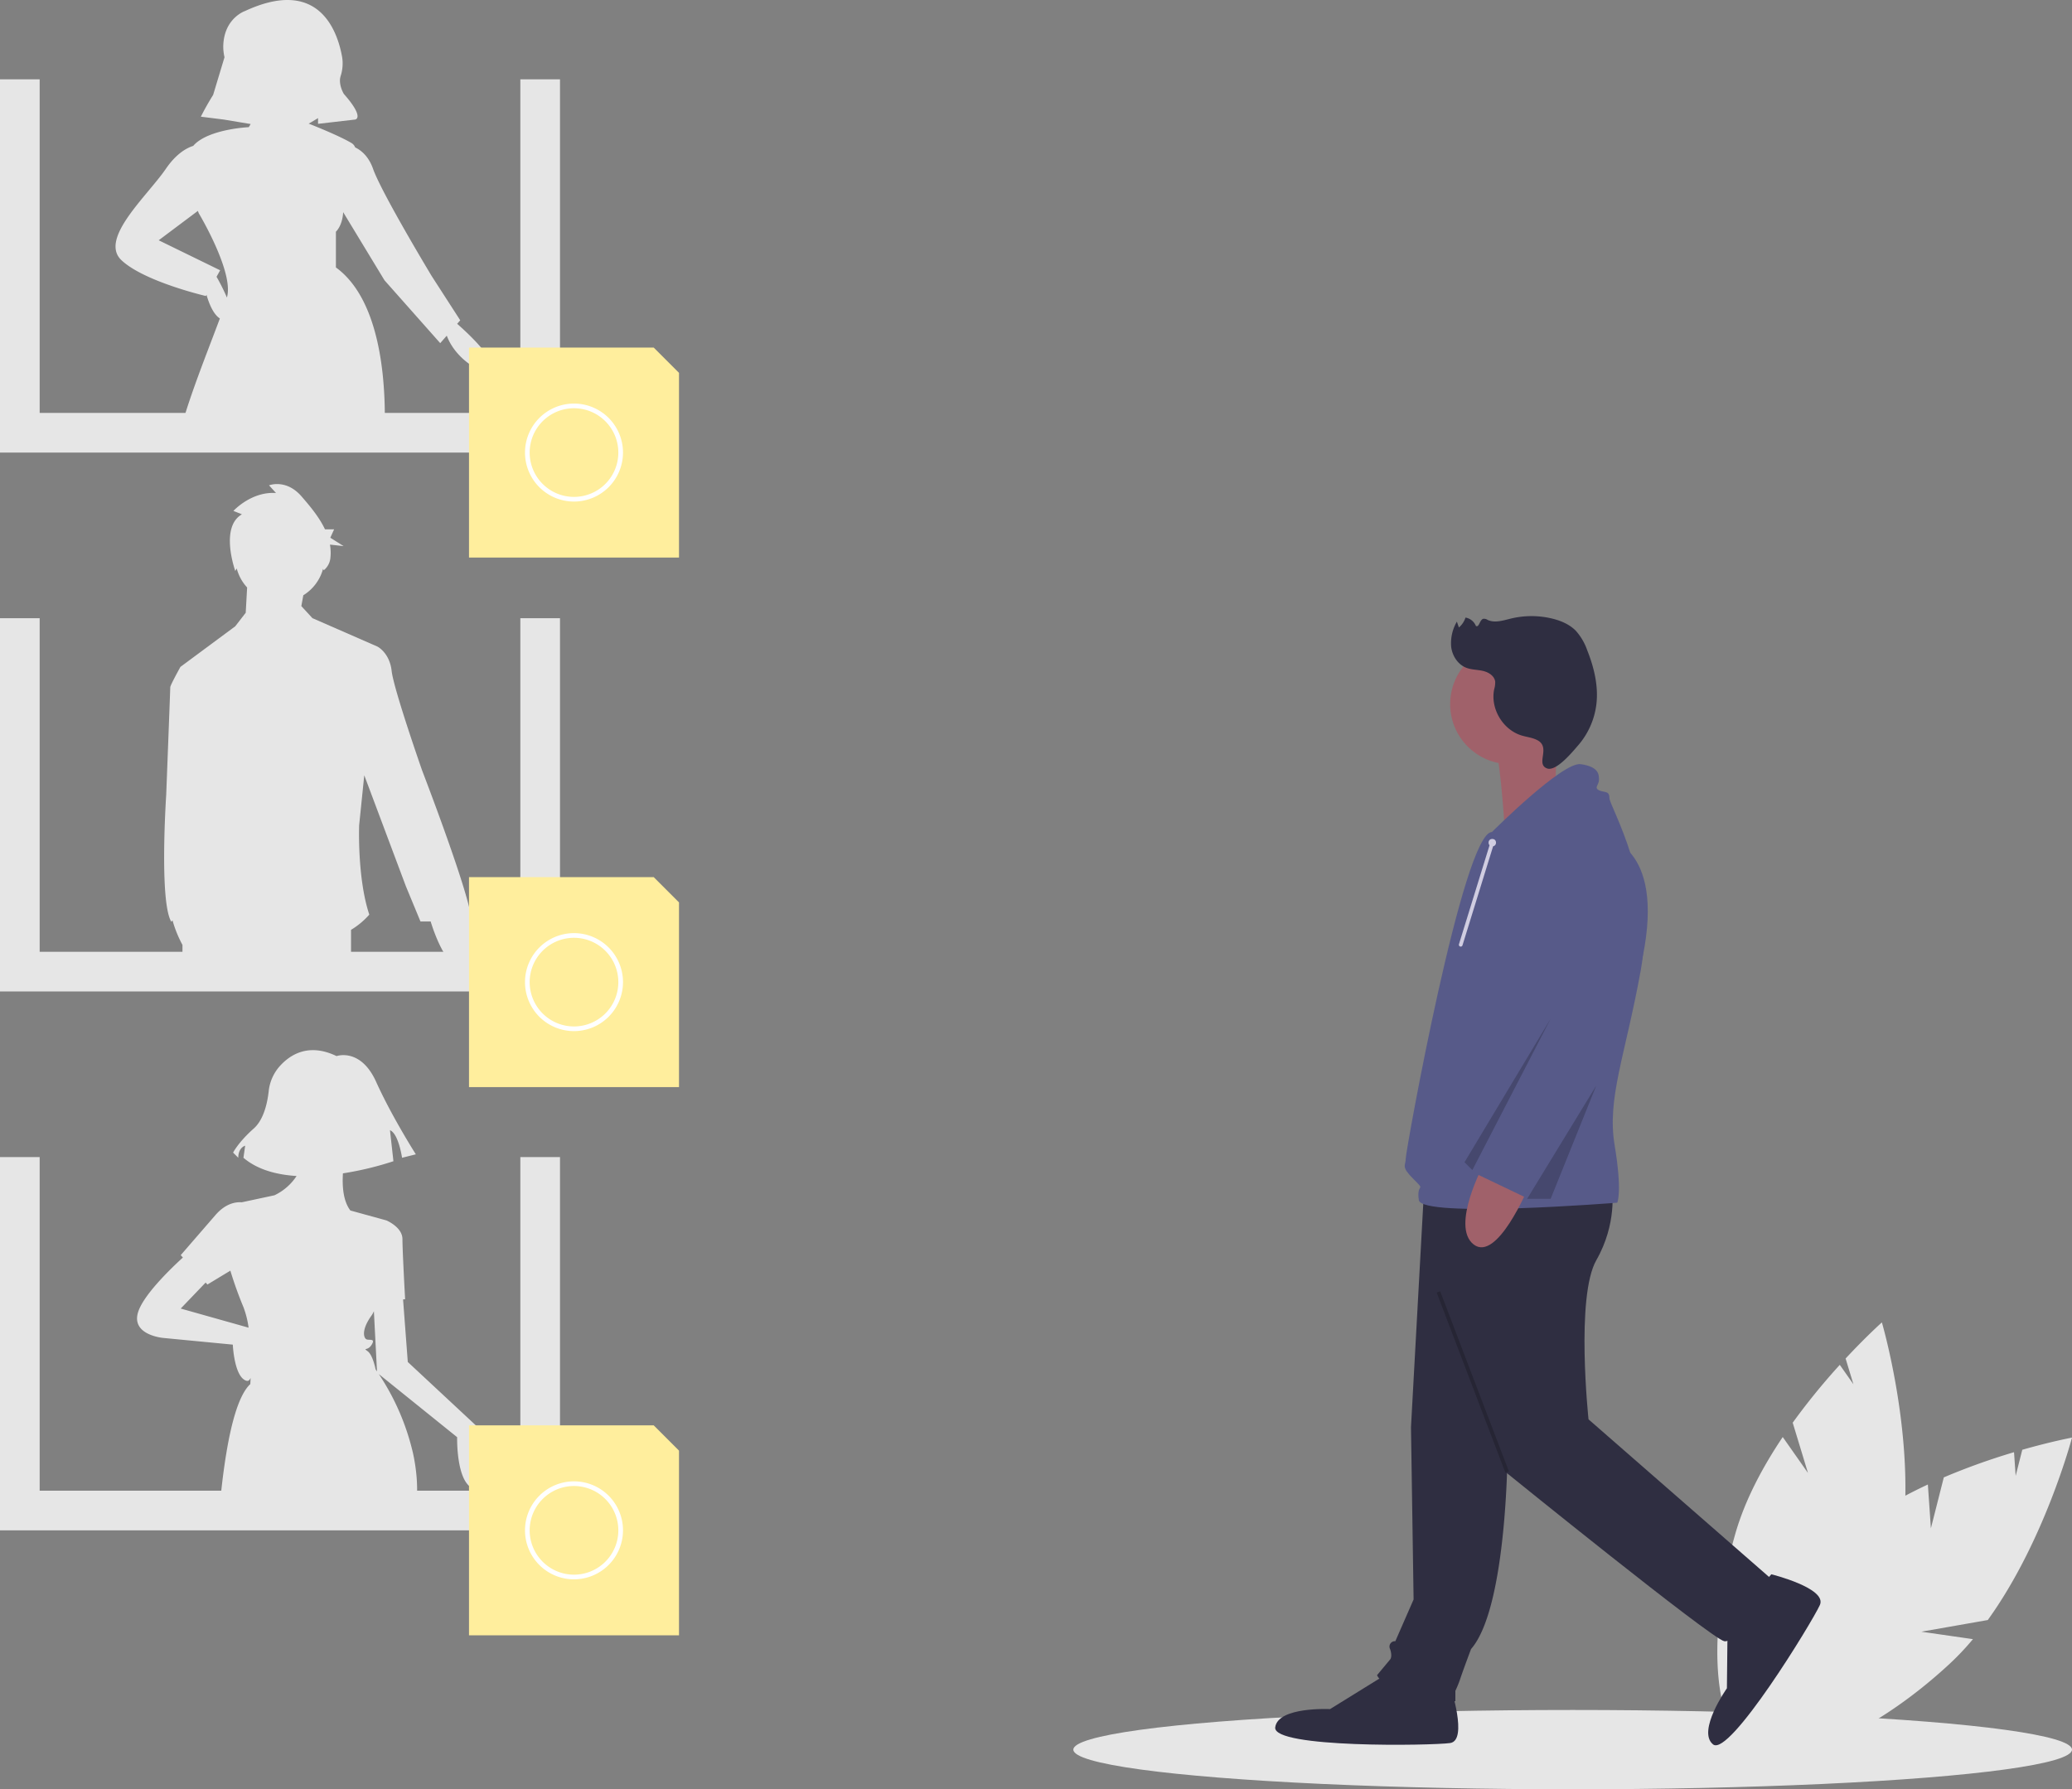 <svg id="fcb9129a-8421-465f-8817-beceb46f7383" data-name="Layer 1" xmlns="http://www.w3.org/2000/svg" width="888" height="767" viewBox="0 0 888 767"><rect x="0" y="0" width="888" height="767" fill="#808080" stroke="none"/><title>anonymous_feedback</title><path d="M983.525,721.639l5.538-21.844a283.646,283.646,0,0,1,30.093-10.796l.699,10.152,2.836-11.184c12.682-3.621,21.309-5.216,21.309-5.216s-11.654,44.316-36.097,78.196l-28.481,5.003,22.126,3.19a114.757,114.757,0,0,1-9.897,10.489c-35.558,33.005-75.162,48.148-88.459,33.823s4.749-52.694,40.306-85.699c11.023-10.232,24.871-18.443,38.732-24.905Z" transform="translate(-156 -66.5)" fill="#e6e6e6"/><path d="M930.852,697.917l-6.55-21.562a283.644,283.644,0,0,1,20.18-24.797l5.846,8.329-3.354-11.04c8.984-9.655,15.545-15.48,15.545-15.48s12.931,43.96,9.519,85.597l-21.795,19.005,20.59-8.706a114.755,114.755,0,0,1-3.051,14.095c-13.379,46.634-39.454,80.068-58.242,74.678s-23.173-47.563-9.794-94.197c4.147-14.457,11.757-28.644,20.283-41.34Z" transform="translate(-156 -66.5)" fill="#e6e6e6"/><ellipse cx="674" cy="750" rx="214" ry="17" fill="#e6e6e6"/><polygon points="223 34 223 177 17 177 17 34 0 34 0 194 240 194 240 34 223 34" fill="#e6e6e6"/><polygon points="223 265 223 408 17 408 17 265 0 265 0 425 240 425 240 265 223 265" fill="#e6e6e6"/><polygon points="223 496 223 639 17 639 17 496 0 496 0 656 240 656 240 496 223 496" fill="#e6e6e6"/><path d="M351.928,205.301l1.316-1.504-12.249-18.987S319.558,149.287,315.883,138.875c-1.88-5.325-5.04-7.924-7.68-9.195L308.2,129.67a3.639,3.639,0,0,0-1.5-1.82c-4.79-2.87-14.42-6.78-18.41-8.36l-.002-.001.953-.52,3.062-1.837v2.45l15.924-1.837s4.287-.612-4.9-11.024c0,0-2.426-4.043-1.365-7.531a17.591,17.591,0,0,0,.669-8.226c-2.058-11.482-10.133-34.309-41.564-19.766,0,0-8.923,2.974-9.376,14.72a20.304,20.304,0,0,0,.524,5.122l-4.863,16.126c-1.879,3.025-3.65,6.113-5.243,9.299l-.028.056,9.8,1.225h0l11.539,1.923c-.25.464-.526.909-.816,1.343-.603.033-16.667.843-23.284,7.45a5.174,5.174,0,0,0-.49.56l-.003.004c-3.052.976-7.4,3.49-11.752,9.85-7.962,11.637-28.786,30.011-18.987,39.198s36.136,15.312,36.136,15.312l.278-.501c1.13,3.901,2.964,8.351,5.728,10.124l-.001.003c-2.47,6.67-5.94,15.52-9.23,24.49-2.12,5.8-4.17,11.66-5.81,17h85.73a170.166,170.166,0,0,0-.86-17c-1.79-17.33-6.91-36.77-20.1-46.36V165.82s2.798-2.439,3.11-8.376l17.713,29.203L344.669,213.596l2.81-3.212c3.75,10.305,16.459,17.959,18.626,13.624C368.087,220.046,356.453,209.277,351.928,205.301Zm-103.123-20.161,1.544-2.78L224.013,169.498l16.797-12.598c.22.62.35.96.35.96s14.7,24.5,12.25,35.52c-.05.2-.1.42-.16.66l-0.0.001A85.797,85.797,0,0,0,248.805,185.14Z" transform="translate(-156 -66.5)" fill="#e6e6e6"/><path d="M261.308,329.16l-4.481,5.802-23.501,17.408s-4.352,7.834-4.352,8.704-1.741,46.132-1.741,46.132-3.046,45.696,2.176,54.401l.53-.57.001.004a50.895,50.895,0,0,0,4.26,10.5v3.96h72.24V465.088a33.074,33.074,0,0,0,7.834-6.528c-5.222-15.667-4.352-38.298-4.352-38.298l2.192-21.429,17.828,47.541L336.201,461.5h4.369c1.286,4.239,8.339,25.712,17.375,19.009,6.123-4.542,3.212-13.198.03-19.24.462-8.625-21.07-64.509-21.07-64.509s-12.186-34.816-13.056-42.65-6.093-10.445-6.093-10.445L289.903,331.48l-4.758-5.165h0l.845-4.648a19.153,19.153,0,0,0,8.46-11.327c.18.378.295.617.295.617a7.711,7.711,0,0,0,2.823-5.044,20.076,20.076,0,0,0-.159-5.959l5.861.645-5.711-3.593,1.632-3.593h-3.909c-2.517-5.341-6.553-10.081-10.042-14.115-6.637-7.672-13.938-4.75-13.938-4.75l2.987,3.288c-10.619-.731-18.252,7.672-18.252,7.672l3.65,1.461c-9.624,5.48-2.857,24.268-2.857,24.268s.263-.399.63-1.068a19.079,19.079,0,0,0,4.45,8.157Zm-.129,2.32-.036.072.165-2.391Z" transform="translate(-156 -66.5)" fill="#e6e6e6"/><path d="M330.767,650.33l-2.023-26.808.878-.098s-1.145-20.609-1.145-25.761-6.87-8.015-6.87-8.015l-1.814-.499-13.628-3.753c-3.056-3.969-3.555-10.262-3.194-15.923a136.071,136.071,0,0,0,21.64-5.202l-1.478-13.299c3.694,1.478,5.172,11.821,5.172,11.821l5.91-1.478s-10.343-16.254-16.993-31.03-16.992-11.082-16.992-11.082c-12.19-5.869-20.242-.426-24.661,4.695a19.21,19.21,0,0,0-4.423,10.461c-.515,4.614-2.015,11.995-6.379,15.874-6.649,5.91-8.866,10.343-8.866,10.343l2.216,2.216c0-4.433,2.955-5.172,2.955-5.172l-.739,5.172c6.006,5.116,14.223,7.283,22.774,7.816a23.249,23.249,0,0,1-9.496,8.266l-13.993,2.999c-2.863-.2-7.075.624-11.289,5.486-7.442,8.587-14.884,17.174-14.884,17.174l.929,1.022c-5.605,5.122-17.1,16.292-19.248,23.594-2.862,9.732,10.877,10.877,10.877,10.877l29.768,2.862s.573,13.739,5.725,15.457c.891.297,1.501-.201,1.907-1.208-.047,1.158-.097,2.069-.134,2.672-4.715,4.346-8.003,15.9-10.282,29.691-.9,5.42-1.65,11.18-2.26,17h84.03c.01-.42.01-.82.01-1.21,0-1.79-.07-3.57-.2-5.32a77.832,77.832,0,0,0-1.55-10.47,103.047,103.047,0,0,0-14.667-33.984l33.566,27.053s-.572,22.899,9.159,22.326S361,678.5,361,678.5ZM233.448,627.431,244.131,616.284l.766.843,9.826-5.948a164.392,164.392,0,0,0,5.63,15.68,40.294,40.294,0,0,1,2.191,8.766ZM317.57,654.36c-.21-.31-.41-.59-.58-.84l-.013-.018c-.245-1.205-1.372-6.243-3.383-7.751-2.29-1.717,0,0,1.717-2.862s-1.145-1.717-2.29-2.29-2.29-4.007,2.29-10.304a8.897,8.897,0,0,0,.926-1.745l1.335,25.815Z" transform="translate(-156 -66.5)" fill="#e6e6e6"/><polygon points="280.167 611 201 611 201 701 291 701 291 621.833 280.167 611" fill="#ffee9d"/><path d="M402,743.5a21,21,0,1,1,21-21A21.024,21.024,0,0,1,402,743.5Zm0-40a19,19,0,1,0,19,19A19.022,19.022,0,0,0,402,703.5Z" transform="translate(-156 -66.5)" fill="#fff"/><polygon points="280.167 376 201 376 201 466 291 466 291 386.833 280.167 376" fill="#ffee9d"/><path d="M402,508.5a21,21,0,1,1,21-21A21.024,21.024,0,0,1,402,508.5Zm0-40a19,19,0,1,0,19,19A19.022,19.022,0,0,0,402,468.5Z" transform="translate(-156 -66.5)" fill="#fff"/><polygon points="280.167 149 201 149 201 239 291 239 291 159.833 280.167 149" fill="#ffee9d"/><path d="M402,281.5a21,21,0,1,1,21-21A21.024,21.024,0,0,1,402,281.5Zm0-40a19,19,0,1,0,19,19A19.022,19.022,0,0,0,402,241.5Z" transform="translate(-156 -66.5)" fill="#fff"/><path d="M802.11,687.231s0,68.257-15.666,86.16c0,0-3.357,8.952-4.476,12.309a47.048,47.048,0,0,1-2.238,5.595v4.476s-30.212-3.357-33.569-11.19l5.595-6.714s1.119-1.119,0-4.476a2.299,2.299,0,0,1,2.238-3.357l7.833-17.903-1.119-73.852,5.595-101.826,48.116-2.238Z" transform="translate(-156 -66.5)" fill="#2f2e41"/><path d="M777.492,789.057s7.833,23.498,0,24.617-76.09,2.238-74.971-6.714,23.498-7.833,23.498-7.833l23.498-14.547Z" transform="translate(-156 -66.5)" fill="#2f2e41"/><path d="M846.868,576.453s2.238,14.547-6.714,30.212-3.357,68.257-3.357,68.257l79.447,69.376s-15.666,26.855-21.26,25.736-93.993-72.733-93.993-72.733l-34.688-116.373Z" transform="translate(-156 -66.5)" fill="#2f2e41"/><path d="M915.152,741.334s24.041,5.964,20.793,13.179-38.844,65.466-45.806,59.728,5.964-24.041,5.964-24.041l.293-27.635Z" transform="translate(-156 -66.5)" fill="#2f2e41"/><circle cx="647.228" cy="301.826" r="25.736" fill="#a0616a"/><path d="M823.478,377.406,822.34,410.524l-21.655,8.556s-2.124-33.91-5.121-35.79S823.478,377.406,823.478,377.406Z" transform="translate(-156 -66.5)" fill="#a0616a"/><path d="M795.396,423.155s30.212-30.212,38.045-29.093,7.833,4.476,7.833,6.714-2.238,3.357,0,4.476,4.476,0,4.476,3.357,20.141,36.926,13.428,73.852-14.547,54.829-11.19,74.971,1.119,24.617,1.119,24.617-83.922,6.714-85.041-1.119,3.357-3.357-2.238-8.952-3.357-5.595-3.357-8.952S783.087,423.155,795.396,423.155Z" transform="translate(-156 -66.5)" fill="#575a89"/><path d="M811.061,575.335s-13.428,32.45-23.498,24.617,4.476-34.688,4.476-34.688Z" transform="translate(-156 -66.5)" fill="#a0616a"/><path d="M843.511,425.393s26.29,3.01,16.502,51.299-47.833,104.237-47.833,104.237L786.444,568.621l33.569-66.019-7.833-41.402S807.704,422.036,843.511,425.393Z" transform="translate(-156 -66.5)" fill="#575a89"/><polygon points="664.572 436.661 627.647 498.204 631.003 501.561 664.572 436.661" opacity="0.2"/><polygon points="684.118 465.341 654.502 513.87 664.572 513.87 684.118 465.341" opacity="0.2"/><path d="M814.877,383.79c-2.083-1.102-4.504-1.329-6.759-2.013-8.068-2.45-13.473-11.57-11.748-19.824a10.115,10.115,0,0,0,.424-3.267c-.302-2.444-2.803-4.022-5.201-4.582s-4.95-.479-7.243-1.379c-3.54-1.391-5.891-5.028-6.4-8.797a18.171,18.171,0,0,1,2.427-10.952l.866,2.493a9.247,9.247,0,0,0,2.831-4.234,5.832,5.832,0,0,1,4.444,3.573c1.391.82,1.591-2.548,3.127-3.044a2.759,2.759,0,0,1,1.917.473c3.095,1.444,6.691.209,10.012-.591a37.688,37.688,0,0,1,17.495-.021c3.822.912,7.605,2.499,10.34,5.32a24.81,24.81,0,0,1,4.837,8.311c2.933,7.382,4.871,15.369,3.903,23.253a32.915,32.915,0,0,1-7.757,17.439c-2.215,2.552-9.44,11.454-13.402,9.936C814.01,393.979,820.743,386.892,814.877,383.79Z" transform="translate(-156 -66.5)" fill="#2f2e41"/><rect x="786.401" y="617.603" width="1.592" height="82.629" transform="translate(-339.132 257.285) rotate(-20.877)" opacity="0.2"/><circle cx="639.554" cy="361.207" r="1.592" fill="#d0cde1"/><line x1="639.554" y1="361.207" x2="626.024" y2="404.982" fill="#d0cde1"/><path d="M782.024,472.278a.796.796,0,0,0,.76-.561l13.53-43.774a.796.796,0,1,0-1.52-.47L781.264,471.247a.797.797,0,0,0,.76,1.031Z" transform="translate(-156 -66.5)" fill="#d0cde1"/></svg>